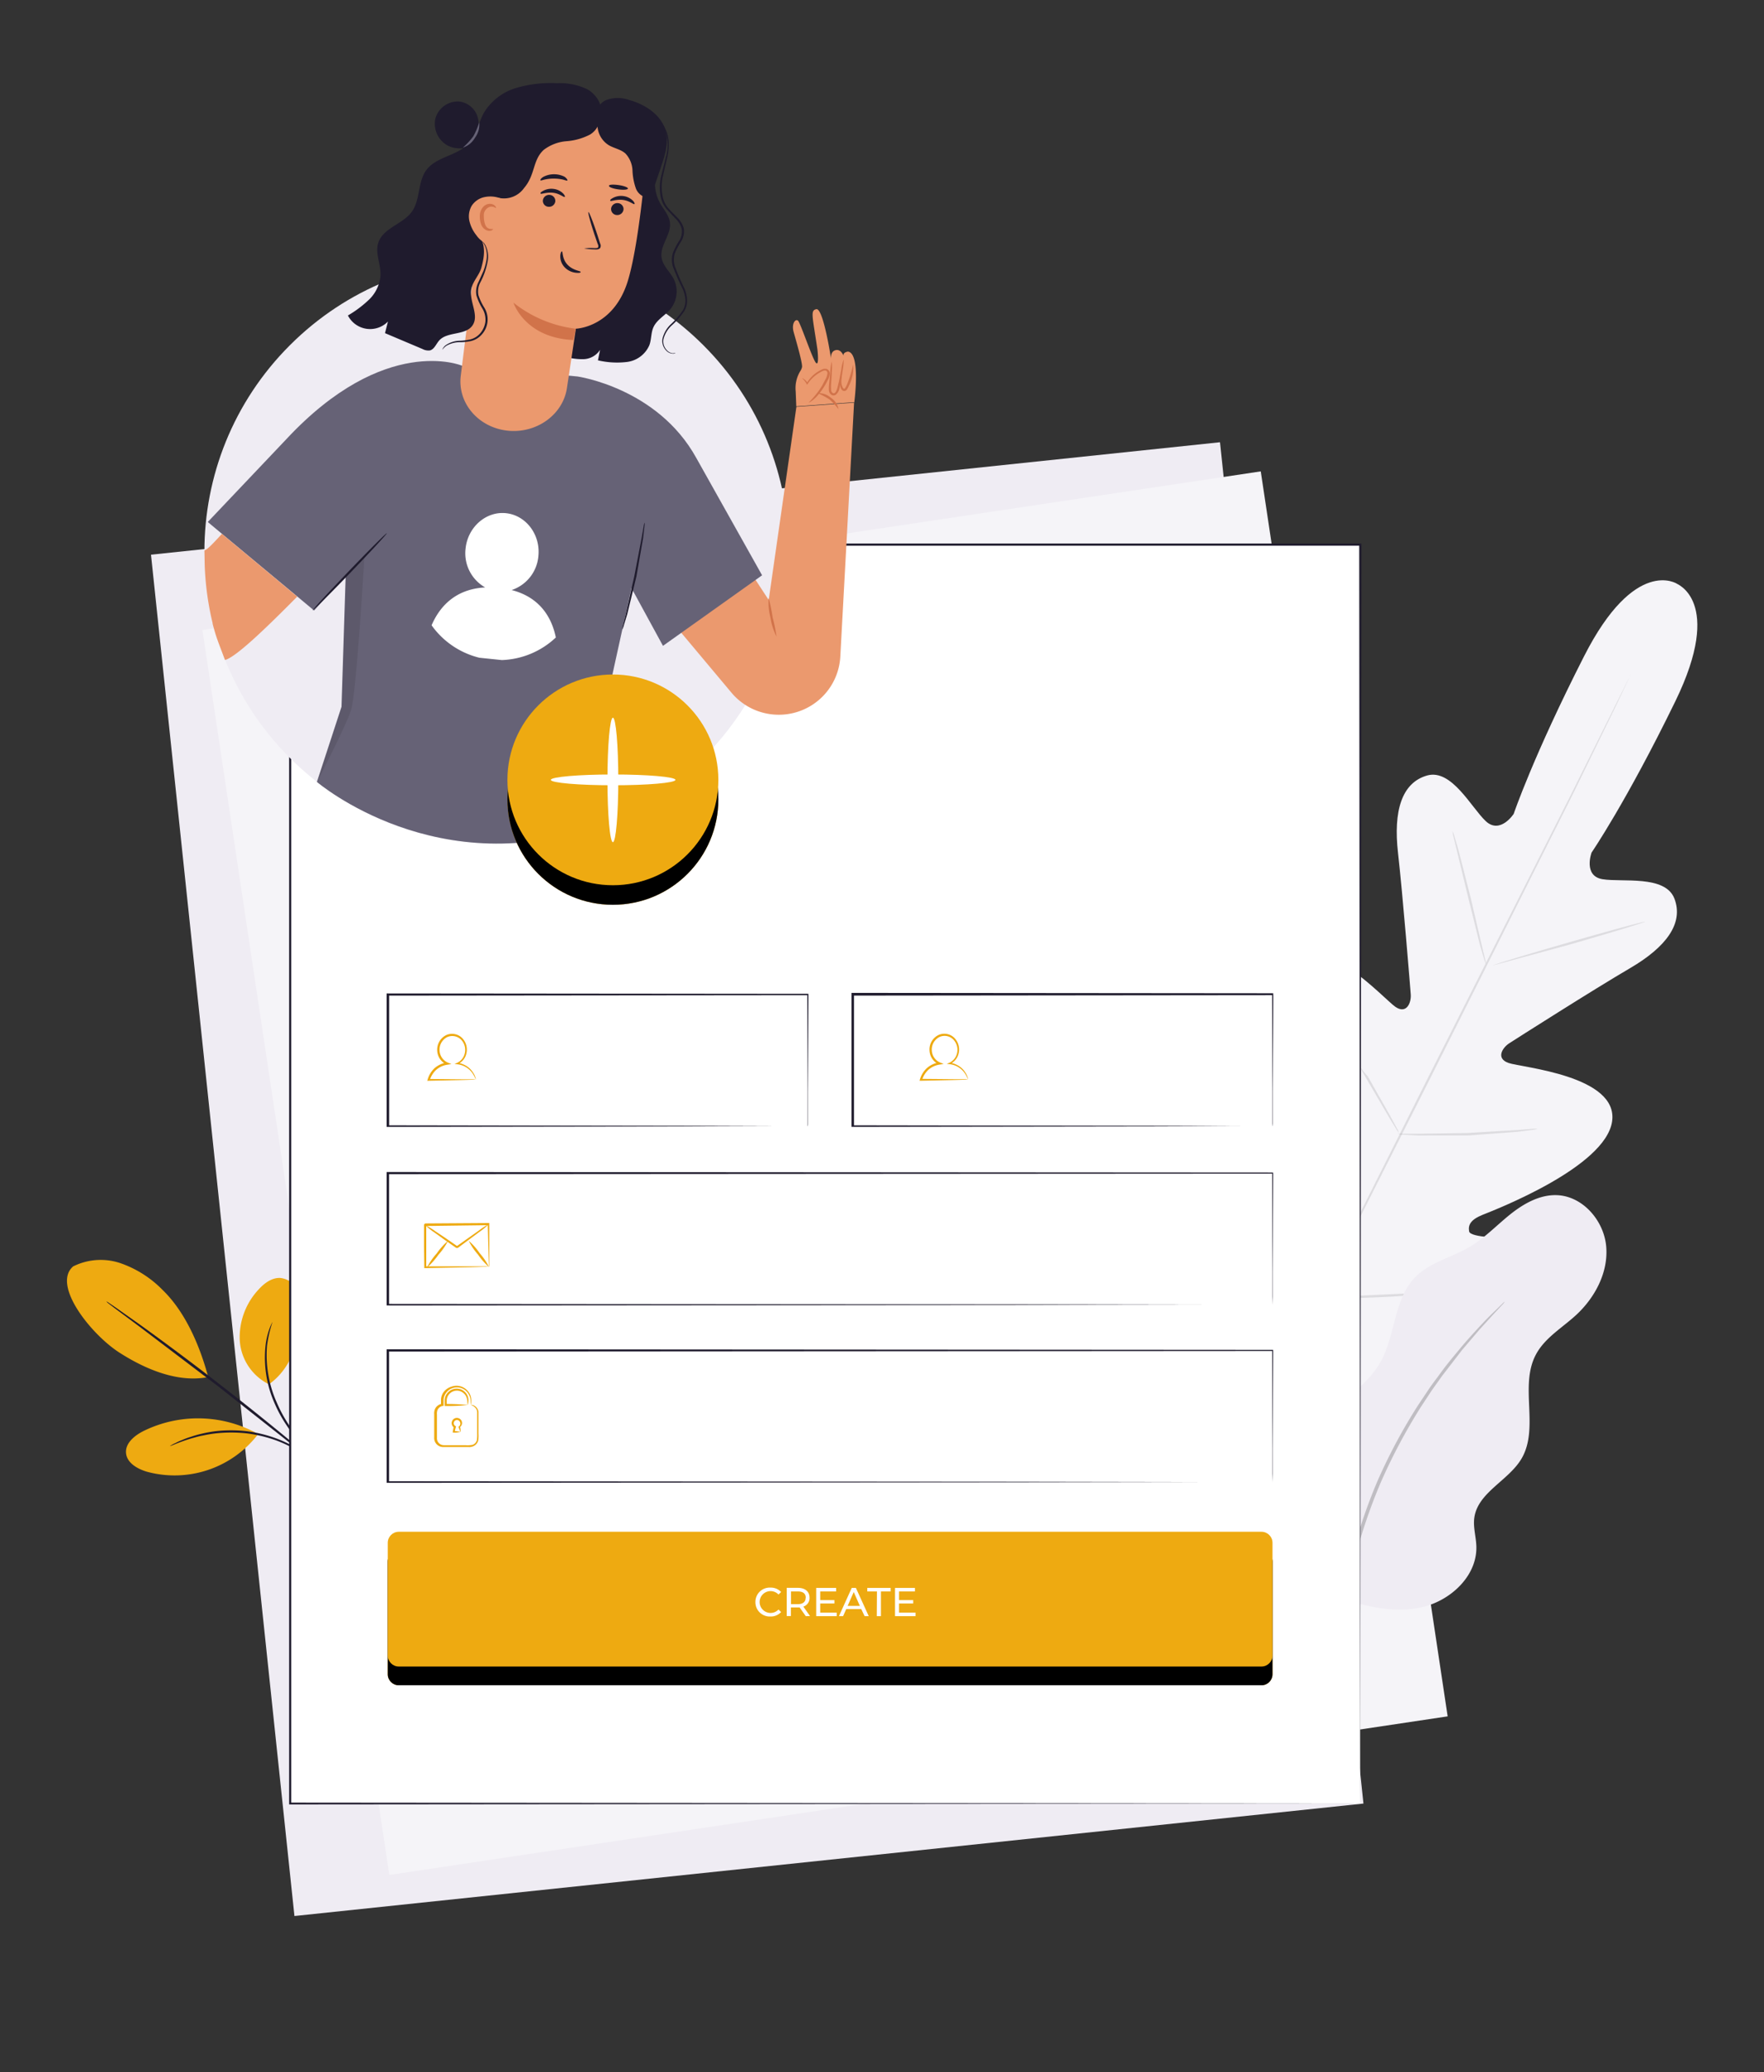 <svg xmlns="http://www.w3.org/2000/svg" xmlns:xlink="http://www.w3.org/1999/xlink" width="344" height="404" fill="none" xmlns:v="https://vecta.io/nano"><rect width="100%" height="100%" fill="#333333" stroke="none"/><style><![CDATA[.B{fill:#1f1b2d}.C{fill:#eeaa11}.D{fill:#d1734a}.E{fill:#efecf3}.F{fill:#eb996e}]]></style><path d="M237.914 86.228L29.445 108.152 57.419 373.58l208.469-21.925-27.974-265.427z" class="E"/><g fill="#f5f4f8"><path d="M245.861 91.909L39.473 122.832l36.447 242.743 206.389-30.923-36.447-242.743z"/><path d="M327.045 113.829s-8.198-5.397-18.129 14.113-13.731 30.75-13.731 30.75-2.632 4.046-5.443 1.416-6.667-10.261-11.447-8.901c-4.957 1.416-6.593 6.943-5.67 15.067s2.365 25.992 2.487 27.611-.81 3.924-2.997 2.427-14.914-15.642-21.265-9.217 0 28.614.657 31.058.17 3.48-.997 4.046-4.982-4.548-8.757-8.416-8.837-7.695-12.191-3.69-4.423 20.668 11.438 47.744l8.182 12.081 14.581-.809c31.171-3.633 43.841-14.517 45.023-19.615s-4.917-6.814-10.288-7.502-11.786-.623-12.005-1.909.332-2.299 2.674-3.237 23.905-9.25 25.209-18.183-17.635-10.52-20.179-11.402-1.215-2.978.122-3.844 16.501-10.52 23.564-14.646 10.491-8.764 8.644-13.571c-1.79-4.637-10.175-3.14-14.006-3.771s-2.147-5.195-2.147-5.195 6.732-9.792 16.331-29.488.121-23.006.121-23.006"/></g><g fill="#000"><path opacity=".1" d="M318.101 131.289l-.187.421-.567 1.222-2.235 4.717-8.36 17.131-28.199 56.16-28.352 56.151-8.49 17.066-2.252 4.637-.615 1.206-.219.396s.057-.145.178-.421l.575-1.221 2.236-4.67 8.352-17.131 28.206-56.216 28.353-56.143 8.481-17.066 2.317-4.637.608-1.197.17-.405z"/><path opacity=".1" d="M283.254 162.082c.163.313.288.645.373.987l.81 2.744 2.341 9.152 2.146 9.2.665 2.784c.103.335.174.679.21 1.028a4.62 4.62 0 0 1-.38-.987l-.811-2.744-2.276-9.176-2.211-9.177-.681-2.775c-.093-.339-.155-.686-.186-1.036zm7.891 26.154c0-.121 6.569-2.12 14.751-4.475s14.848-4.151 14.881-4.046-6.57 2.129-14.752 4.475l-14.88 4.046zm-18.579 32.867c.357-.057.718-.073 1.078-.049h2.924l9.64-.145 9.623-.575 2.917-.227a4.41 4.41 0 0 1 1.077 0c-.344.1-.696.168-1.053.203l-2.908.372-9.64.712h-9.664l-2.924-.154a5.14 5.14 0 0 1-1.07-.137zm-12.339-22.087a4.34 4.34 0 0 1 .567.809l1.409 2.306c1.175 1.958 2.131 5.317 4.504 7.688l4.391 7.76 1.288 2.371a3.88 3.88 0 0 1 .413.906 4.25 4.25 0 0 1-.567-.809l-1.41-2.306-4.504-7.688-4.39-7.752-1.288-2.339a3.81 3.81 0 0 1-.413-.946zm-20.086 26.937c.273.327.515.679.721 1.052l1.814 2.946 5.857 9.815 5.735 9.873 1.693 3.026c.222.36.412.739.567 1.133-.272-.325-.513-.674-.721-1.044l-1.814-2.953-5.849-9.808-5.743-9.881-1.693-3.018a7.26 7.26 0 0 1-.567-1.141zm16.183 27.067a8.74 8.74 0 0 1 1.361-.097l3.71-.114 12.216-.582c4.763-.308 9.081-.696 12.2-1.004l3.694-.356c.45-.067.905-.094 1.36-.081-.439.115-.885.199-1.336.251a99.92 99.92 0 0 1-3.686.502c-3.111.388-7.42.809-12.2 1.133s-9.105.429-12.248.453h-3.71c-.456.009-.912-.026-1.361-.105z"/></g><path d="M14.195 246.957c1.443-.732 3.019-1.165 4.634-1.274s3.235.11 4.763.643c3.061 1.082 5.832 2.851 8.101 5.171 4.488 4.337 7.291 10.948 8.911 16.993-6.804 1.36-13.844-2.541-17.287-4.742-5.452-3.479-13.188-13.069-9.113-16.775m38.222 22.923a10.25 10.25 0 0 1-3.986-3.52c-.995-1.503-1.577-3.242-1.684-5.041-.079-1.805.201-3.607.826-5.302a13.62 13.62 0 0 1 2.811-4.571c1.118-1.238 2.6-2.371 4.261-2.29.778.087 1.518.378 2.146.844a4.41 4.41 0 0 1 1.427 1.81 8.83 8.83 0 0 1 .559 4.588c-.51 5.317-1.977 10.367-6.318 13.482" class="C"/><g class="B"><path d="M63.413 286.804a6.53 6.53 0 0 1-.891-.923l-2.349-2.597c-1.928-2.218-4.747-5.317-6.562-9.525a22.07 22.07 0 0 1-1.831-11.377 14.54 14.54 0 0 1 .81-3.415 9.2 9.2 0 0 1 .381-.882c.089-.195.146-.3.162-.292-.509 1.504-.864 3.054-1.061 4.629-.304 3.831.371 7.676 1.96 11.175 1.766 4.127 4.512 7.235 6.383 9.5l2.236 2.695c.285.312.54.651.761 1.012z"/><path d="M20.742 253.738c.171.082.333.18.486.292l1.32.898 4.812 3.399a530.8 530.8 0 0 1 15.561 11.644 557.5 557.5 0 0 1 15.156 12.179l4.488 3.811 1.199 1.06.397.397a3 3 0 0 1-.454-.324l-1.256-.995-4.577-3.698-15.262-12.042-15.472-11.741-4.723-3.512-1.28-.971c-.147-.117-.28-.25-.397-.397z"/></g><path d="M49.906 279.364a24.05 24.05 0 0 0-10.927-2.816c-3.815-.059-7.588.79-11.009 2.476-1.725.874-3.548 2.347-3.394 4.273s2.203 3.099 4.05 3.649c3.907 1.069 8.043.957 11.887-.32a20.51 20.51 0 0 0 9.71-6.857" class="C"/><path d="M33.156 281.945a5.71 5.71 0 0 1 1.061-.582 11.4 11.4 0 0 1 1.296-.591c.576-.249 1.166-.465 1.766-.647a20.37 20.37 0 0 1 2.195-.615c.853-.199 1.715-.353 2.584-.461 1.997-.224 4.013-.224 6.011 0a25.98 25.98 0 0 1 5.84 1.424c.83.308 1.642.665 2.43 1.068.684.343 1.349.721 1.993 1.133.608.348 1.085.76 1.539 1.076a11.38 11.38 0 0 1 1.102.898 6.4 6.4 0 0 1 .875.809c-.073.081-1.328-1.108-3.686-2.54a21.31 21.31 0 0 0-1.985-1.069c-.774-.383-1.569-.724-2.382-1.019a26.73 26.73 0 0 0-5.743-1.36 27.83 27.83 0 0 0-5.914 0 25.29 25.29 0 0 0-2.552.421c-.81.138-1.523.364-2.187.542-2.673.793-4.204 1.603-4.245 1.513z" class="B"/><path d="M260.194 311.102c-5.671-3.641-7.712-8.31-8.603-14.986a23.59 23.59 0 0 1 .885-9.973c1.005-3.223 2.689-6.194 4.939-8.712 3.775-4.16 9.073-7 11.819-11.904 2.917-5.227 2.544-12.138 6.708-16.467 2.867-2.954 7.185-3.876 10.717-5.98 2.892-1.716 5.225-4.2 7.841-6.296s5.76-3.876 9.113-3.755c5.063.186 9.187 4.985 9.616 10.026s-2.195 9.978-5.93 13.401c-2.705 2.476-6.083 4.426-7.793 7.679-3.24 6.094.705 14.251-2.77 20.231-2.536 4.345-8.579 6.611-9.235 11.604-.243 1.837.349 3.674.405 5.527.178 5.786-5.055 10.649-10.717 11.895s-11.543-.315-17.011-2.266" class="E"/><path opacity=".2" d="M293.466 253.775c-.163.245-.351.473-.559.68l-1.709 1.837-2.673 2.937-3.411 3.998-3.888 5.041-2.058 2.889-2.065 3.14a111.44 111.44 0 0 0-7.842 14.752c-2.18 5.132-3.954 10.427-5.306 15.836-.575 2.509-1.134 4.855-1.458 7.154l-.867 6.295c-.218 1.934-.291 3.69-.421 5.236s-.138 2.873-.154 3.965l-.056 2.509c.007.293-.018.586-.073.874a3.83 3.83 0 0 1-.065-.874c0-.648-.041-1.481-.073-2.517a58.59 58.59 0 0 1 0-3.973c.057-1.546.081-3.326.316-5.268s.381-4.046.81-6.344.81-4.678 1.401-7.202c1.335-5.457 3.11-10.796 5.306-15.966a107.61 107.61 0 0 1 7.947-14.825l2.098-3.14c.681-1.019 1.426-1.95 2.098-2.881 1.345-1.869 2.73-3.503 3.978-5.009s2.43-2.791 3.491-3.948 1.985-2.104 2.77-2.865l1.807-1.748a4.33 4.33 0 0 1 .656-.583z" fill="#000"/><path d="M265.252 106.213H56.555v245.458h208.697V106.213z" fill="#fff"/><path d="M265.258 351.671l-.194-245.458.194.186H56.577l.211-.21v245.458l-.178-.178 208.705.178-208.705.178h-.227v-.178-245.458-.21h.235 208.681.186v.194l-.227 245.498zM157.506 219.618v-.453-1.311-5.065l-.081-18.879.138.129-81.889.081.211-.21v25.708l-.203-.202 58.527.089 17.141.057h4.609 1.199.413-.389-1.239-4.561l-17.092.064-58.673.089h-.211v-26.016h.211l81.889.073h.138v.138l-.073 18.959v5.034 1.286c0 .3-.065.429-.065.429zm90.647 34.819v-1.692-4.944l-.057-19.073.106.105-172.545.105.211-.21v25.709l-.211-.203 122.758.089 36.453.057h9.858 2.56.883-.85-2.536-9.81l-36.453.065-122.903.089h-.211v-26.016h.219l172.544.105h.105v.105l-.064 19.138v4.92l-.057 1.651zm0 34.586v-1.691-4.944l-.057-19.073.106.097-172.545.113.211-.21v25.708l-.211-.21 122.758.089 36.453.065h9.858 2.56.883-.85-2.536-9.81l-36.453.056-122.903.097h-.211v-26.04h.219l172.544.113h.105v.106l-.064 19.129v4.92l-.057 1.675zm-.002-69.407v-.453-1.311-5.066l-.073-18.879.138.13-81.89.081.211-.211v25.709l-.211-.202 58.536.089 17.141.056h4.609 1.199.413-.389-1.247-4.561l-17.093.065-58.681.089h-.202v-.202-25.709-.21h.218l81.89.073h.138v.137l-.081 18.96v5.033 1.287c0 .299-.065.534-.065.534z" class="B"/><g class="C"><path d="M92.766 210.484a4.82 4.82 0 0 1-.624.04l-1.847.057-6.723.145h-.259l.081-.242a4.91 4.91 0 0 1 1.296-2.169c.692-.623 1.556-1.023 2.479-1.149l-.049.396a3.11 3.11 0 0 1-1.293-1.053c-.327-.462-.521-1.004-.562-1.569a3.17 3.17 0 0 1 .391-1.825c.311-.556.781-1.005 1.351-1.29.544-.249 1.153-.315 1.738-.188a2.76 2.76 0 0 1 1.503.892 3.24 3.24 0 0 1 .689 2.954c-.111.444-.323.857-.619 1.206a2.99 2.99 0 0 1-1.09.809v-.284a4.58 4.58 0 0 1 2.001.81 4.25 4.25 0 0 1 1.085 1.197 3.23 3.23 0 0 1 .494 1.279l-.154-.316a6.42 6.42 0 0 0-.478-.874 4.12 4.12 0 0 0-1.299-1.231c-.518-.31-1.098-.503-1.699-.565l-.543-.065.51-.218c.37-.173.695-.427.952-.744a2.69 2.69 0 0 0 .53-1.085 2.87 2.87 0 0 0-.632-2.606 2.43 2.43 0 0 0-1.294-.743c-.499-.106-1.018-.053-1.485.152-.49.25-.895.642-1.16 1.123a2.75 2.75 0 0 0-.33 1.58 2.7 2.7 0 0 0 1.62 2.282l.689.275-.737.122c-.844.11-1.635.474-2.268 1.043a4.58 4.58 0 0 0-1.223 1.983l-.178-.235 6.594.057h1.896a4.85 4.85 0 0 1 .648.049zm96-.004c-.204.028-.41.042-.616.041l-1.855.056-6.724.146h-.251l.073-.243a4.91 4.91 0 0 1 1.296-2.168 4.65 4.65 0 0 1 2.479-1.166l-.048.397c-.518-.227-.964-.592-1.29-1.054s-.518-1.004-.557-1.568a3.14 3.14 0 0 1 .382-1.826 3.15 3.15 0 0 1 1.351-1.289 2.77 2.77 0 0 1 1.737-.186c.584.127 1.112.439 1.503.89.347.399.589.877.708 1.392s.109 1.051-.027 1.561a2.98 2.98 0 0 1-.62 1.207c-.296.349-.669.626-1.089.808v-.283c.722.106 1.408.384 2.001.809.437.324.806.731 1.085 1.198a3.23 3.23 0 0 1 .494 1.278l-.154-.315c-.129-.307-.29-.6-.478-.874a4.09 4.09 0 0 0-1.294-1.231 4.1 4.1 0 0 0-1.695-.566l-.543-.064.503-.219a2.72 2.72 0 0 0 .954-.744c.258-.317.441-.688.536-1.085a2.87 2.87 0 0 0 .002-1.381 2.88 2.88 0 0 0-.642-1.224c-.337-.383-.788-.647-1.287-.754a2.38 2.38 0 0 0-1.483.163c-.493.248-.899.638-1.167 1.121a2.74 2.74 0 0 0-.332 1.582c.035.492.205.965.491 1.367a2.69 2.69 0 0 0 1.129.915l.689.275-.737.121c-.845.111-1.636.475-2.269 1.044-.569.545-.988 1.228-1.215 1.983l-.178-.235 6.586.057h1.904a4.71 4.71 0 0 1 .648.064zm-97.547 63.459a3.24 3.24 0 0 1-.073-.526 2.61 2.61 0 0 0-.292-1.23 2.06 2.06 0 0 0-1.49-1.02 1.99 1.99 0 0 0-1.097.165c-.343.158-.634.409-.839.725-.179.271-.285.583-.308.907v.987l-.194-.202a42.79 42.79 0 0 1 4.326.194 34.53 34.53 0 0 1-4.326.202h-.203v-.202-1.012a2.23 2.23 0 0 1 .364-1.1 2.34 2.34 0 0 1 2.349-1.044 2.28 2.28 0 0 1 1.001.424c.294.22.532.507.692.838.208.441.274.936.186 1.416-.032.348-.097.502-.097.478zm-1.404 5.261a7.12 7.12 0 0 1-.389-.947v-.089l.089-.065a.67.67 0 0 0 .162-.873.62.62 0 0 0-.182-.224c-.077-.06-.168-.1-.264-.118a.63.63 0 0 0-.541.154.63.63 0 0 0-.161.24c-.034.092-.046.19-.035.287a.62.62 0 0 0 .098.271c.053.082.125.15.21.199l.13.073-.04.137-.243.963-.154-.194a9.96 9.96 0 0 1 1.345.154 4.33 4.33 0 0 1-1.345.161H88.3v-.21l.178-.979.089.21c-.129-.078-.239-.184-.322-.31a1.02 1.02 0 0 1-.158-.419c-.021-.15-.008-.301.037-.445s.122-.277.224-.387a1 1 0 0 1 .907-.316 1.02 1.02 0 0 1 .423.171c.126.089.231.204.306.339a.97.97 0 0 1 .089.721c-.065.243-.222.452-.437.582l.065-.154a2.88 2.88 0 0 1 .113 1.068z"/><path d="M91.82 273.949a.93.93 0 0 1 .356 0 1.62 1.62 0 0 1 .757.491 1.63 1.63 0 0 1 .377.82v.874 2.12 1.23a6.82 6.82 0 0 1-.049 1.384 1.71 1.71 0 0 1-.38.692 1.73 1.73 0 0 1-.649.449c-.257.103-.534.147-.81.129h-.81-3.24-.859a1.76 1.76 0 0 1-1.345-.528 1.76 1.76 0 0 1-.393-.626 1.75 1.75 0 0 1-.101-.731v-3.642-.866a2.27 2.27 0 0 1 .113-.914 1.74 1.74 0 0 1 1.377-1.109l-.162.186v-1.132a2.86 2.86 0 0 1 .332-1.085 2.94 2.94 0 0 1 1.717-1.327c.543-.196 1.133-.224 1.693-.08s1.062.455 1.442.889a2.74 2.74 0 0 1 .705 2.015 5.8 5.8 0 0 1-.073.761 4.04 4.04 0 0 1-.049-.753c-.004-.696-.273-1.364-.753-1.869a2.63 2.63 0 0 0-1.033-.668c-.392-.138-.812-.18-1.224-.124a2.62 2.62 0 0 0-1.147.447c-.341.237-.621.553-.816.92a2.56 2.56 0 0 0-.284.954v1.109.162h-.162a1.37 1.37 0 0 0-.648.29 1.36 1.36 0 0 0-.414.576 2.13 2.13 0 0 0-.081.809v.866 3.641a1.36 1.36 0 0 0 .689 1.303 1.49 1.49 0 0 0 .729.17h4.115c.482.046.968.018 1.442-.081.196-.076.371-.198.511-.353s.243-.343.299-.545c.059-.426.081-.857.065-1.287v-1.23-2.12-.858c-.021-.227-.096-.446-.219-.639a1.83 1.83 0 0 0-1.021-.72zm3.549-26.918c-.024-.207-.037-.415-.04-.624l-.057-1.691-.154-6.004.17.17-12.345.162.178-.243v1.084 1.093 2.128 3.989l-.194-.186h8.838 2.56c.316-.008.633.006.948.041a5.48 5.48 0 0 1-.859.048l-2.519.081-8.968.178h-.186v-.194l-.049-3.998v-2.128-1.084-1.093l.211-.218 12.345-.081h.17v.17 6.109 1.619a2.5 2.5 0 0 1-.049.672z"/><path d="M95.27 238.715c-.518.533-1.091 1.011-1.709 1.424l-4.293 3.188h-.284l-.081-.056-.162-.114-.316-.218-.616-.429-1.158-.809-1.952-1.408a11.73 11.73 0 0 1-1.734-1.392c.67.321 1.308.706 1.904 1.149l2.001 1.335 1.175.809.624.429.316.219.154.105.081.057h.041-.227l4.374-3.092c.584-.454 1.207-.855 1.863-1.197z"/><path d="M83.262 247.145a12.95 12.95 0 0 1 1.887-2.735c.636-.918 1.384-1.752 2.228-2.484a12.78 12.78 0 0 1-1.896 2.743c-.633.915-1.379 1.747-2.22 2.476zm8.14-5.219a12.57 12.57 0 0 1 2.147 2.427 12.46 12.46 0 0 1 1.814 2.687 12.5 12.5 0 0 1-2.147-2.428c-.721-.811-1.331-1.715-1.815-2.686z"/><use xlink:href="#B"/></g><use xlink:href="#B" opacity=".09" fill="#000"/><use xlink:href="#B" y="-3.658" class="C"/><path d="M147.313 312.364a2.78 2.78 0 0 1 .214-1.106 2.79 2.79 0 0 1 .635-.931c.273-.264.598-.469.953-.603s.735-.194 1.114-.176a2.72 2.72 0 0 1 1.142.201 2.73 2.73 0 0 1 .956.657l-.51.493a2.13 2.13 0 0 0-1.089-.617c-.416-.092-.851-.057-1.247.1a2.13 2.13 0 0 0-.977 3.173c.24.353.58.625.977.783a2.13 2.13 0 0 0 2.336-.517l.51.493c-.268.287-.595.513-.959.662a2.73 2.73 0 0 1-1.147.204c-.379.017-.757-.044-1.112-.179a2.79 2.79 0 0 1-.949-.603 2.78 2.78 0 0 1-.634-.93c-.145-.35-.218-.725-.213-1.104zm9.819 2.749l-1.191-1.692h-.34-1.369v1.675h-.81v-5.502h2.155c1.425 0 2.292.72 2.292 1.918.019.382-.09.759-.308 1.074a1.74 1.74 0 0 1-.899.665l1.304 1.845-.834.017zm0-3.585c0-.809-.527-1.23-1.531-1.23h-1.345v2.476h1.345c.98 0 1.507-.461 1.507-1.246h.024zm6.038 2.902v.68h-4.002v-5.503h3.888v.688h-3.102v1.691h2.77v.664h-2.77v1.78h3.216zm4.786-.696h-2.933l-.607 1.376h-.811l2.495-5.503h.811l2.503 5.503h-.81l-.648-1.376zm-.276-.623l-1.191-2.702-1.19 2.702h2.381zm3.336-2.816h-1.887v-.688h4.561v.688h-1.896v4.815h-.81l.032-4.815zm7.525 4.135v.68h-4.002v-5.503h3.888v.688h-3.102v1.691h2.762v.664h-2.762v1.78h3.216z" fill="#fff"/><path d="M137.144 147.799c22.255-22.232 22.255-58.277 0-80.508s-58.338-22.232-80.593 0-22.255 58.276 0 80.508 58.338 22.232 80.593 0z" class="E"/><path d="M129.495 30.599c-.996 1.249-1.604 2.763-1.748 4.354a8.16 8.16 0 0 0 .938 4.596c.713 1.279 1.798 2.428 1.961 3.876.267 2.355-2.018 4.475-1.621 6.822.251 1.618 1.621 2.727 2.366 4.159a5.48 5.48 0 0 1-.624 5.834c-1.037 1.262-2.665 2.064-3.337 3.561-.503 1.101-.381 2.428-.811 3.536a5.49 5.49 0 0 1-1.744 2.189c-.761.567-1.656.928-2.597 1.047-1.895.227-3.814.121-5.671-.316l.413-2.047c-.351.544-.83.994-1.394 1.311s-1.199.492-1.846.51a11.63 11.63 0 0 1-3.824-.566c-.769-3.472-1.523-7.137-.437-10.52.988-3.043 3.321-5.422 5.265-7.963 2.159-2.821 3.887-5.946 5.128-9.274.891-2.387 1.531-4.855 2.779-7.121s3.24-4.224 5.735-4.701" class="B"/><path d="M166.56 78.418l-11.277.809-.113-2.897c-.15-1.435.192-2.879.972-4.095.125-.214.215-.446.267-.688.081-.858-1.182-5.163-1.62-6.741-.551-1.894.527-2.897.948-2.12.762 1.416 2.779 7.493 3.41 8.092s.268-2.581.268-2.581c-.988-6.692-1.418-7.663-.227-7.914 1.369-.291 2.876 9.67 2.876 9.67s-.203-1.392.867-1.675 1.563 1.084 1.563 1.084c-.138-.704.875-.809.875-.809 2.527.348 1.215 9.953 1.215 9.953l-11.276.809-5.403 37.669-5.768-8.828-15.051 10.73 13.569 16.184a12.03 12.03 0 0 0 4.336 3.257 12.05 12.05 0 0 0 5.328 1.024 12.01 12.01 0 0 0 7.974-3.427c2.138-2.096 3.413-4.915 3.577-7.902l2.69-49.605z" class="F"/><g class="D"><path d="M157.739 78.521c-.048-.057.551-.583 1.353-1.57.466-.578.888-1.189 1.264-1.829l.615-1.165a2.67 2.67 0 0 0 .389-1.23.52.52 0 0 0-.324-.469c-.221-.037-.449 0-.648.105a7.27 7.27 0 0 0-1.255.753 7.02 7.02 0 0 0-1.621 1.724l-.129.186-.097-.194a4.23 4.23 0 0 0-.891-1.109s.615.146 1.142 1.02h-.227a6.53 6.53 0 0 1 1.62-1.877 7.06 7.06 0 0 1 1.32-.809 1.39 1.39 0 0 1 .94-.129.94.94 0 0 1 .624.81c-.015.521-.166 1.028-.437 1.473a12.51 12.51 0 0 1-.657 1.173 12.58 12.58 0 0 1-1.369 1.829 6.39 6.39 0 0 1-1.612 1.311zm4.465-8.037a10.55 10.55 0 0 1 0 2.072c0 .68-.073 1.432-.122 2.233a8.53 8.53 0 0 0 0 1.279c0 .397.381.736.664.575s.446-.647.567-1.076l.308-1.27.43-2.193a8.83 8.83 0 0 1 .477-2.015 11.7 11.7 0 0 1-.186 2.063l-.34 2.225-.292 1.303a2.01 2.01 0 0 1-.269.753 2.02 2.02 0 0 1-.541.59.81.81 0 0 1-.899-.154 1.15 1.15 0 0 1-.356-.745c-.026-.454-.01-.909.048-1.359l.219-2.233c.026-.691.124-1.377.292-2.047z"/><path d="M164.13 73.359c.065 0-.097.469-.048 1.198a2.29 2.29 0 0 0 .348 1.133c.138.138.235.146.365 0 .145-.22.27-.453.372-.696a24.11 24.11 0 0 0 1.207-3.941 7.51 7.51 0 0 1-.81 4.119c-.116.283-.26.554-.429.809-.06.077-.136.139-.223.183a.64.64 0 0 1-.279.068.64.64 0 0 1-.478-.243c-.162-.216-.265-.469-.3-.736-.042-.213-.061-.43-.057-.647-.024-.842.26-1.27.332-1.246z"/></g><path d="M116.641 144.172l1.053 16.378c-32.07 12.276-55.894-8.092-55.894-8.092l4.796-14.655.81-25.587-6.157 6.822-2.908-2.428-14.67-12.203-3.151-2.63 15.254-16.079c19.288-20.74 34.298-14.404 34.298-14.404l22.552 2.112s15.602 2.209 23.152 15.869l12.84 22.893-19.328 13.756-6.149-11.28-6.497 29.528z" fill="#666276"/><path d="M39.863 107.329l.057 2.889c.133 3.799.649 7.576 1.539 11.272v.105c.113.461.243.914.373 1.368.502 1.78 1.166 3.35 1.798 5.073a21.58 21.58 0 0 0 .251.648c2.041-.534 7.461-5.665 14.079-12.357l-14.686-12.235c-1.887 2.055-2.779 2.994-3.41 3.237zm70.714-31.795l1.725-11.442s7.364-.202 10.15-9.379c2.657-8.756 4.051-29.625 4.051-29.625a27.28 27.28 0 0 0-15.918-3.48 27.26 27.26 0 0 0-15.059 6.215L89.855 73.26c-.656 5.268 3.362 10.034 9.024 10.698 5.711.663 10.977-3.107 11.698-8.424z" class="F"/><g class="B"><path d="M121.594 40.863a1.22 1.22 0 0 1-.449.798c-.248.198-.563.292-.879.262a1.16 1.16 0 0 1-.447-.118 1.17 1.17 0 0 1-.367-.283 1.16 1.16 0 0 1-.227-.403 1.17 1.17 0 0 1-.053-.459c.043-.313.205-.597.452-.793s.562-.289.877-.259a1.17 1.17 0 0 1 1.038.798 1.16 1.16 0 0 1 .055.457zm2.136-1.077c-.17.138-.988-.663-2.284-.809s-2.341.348-2.43.17.129-.348.583-.591a3.37 3.37 0 0 1 1.993-.324 3.24 3.24 0 0 1 1.798.866c.332.324.421.639.34.688zm-15.44-.522a1.22 1.22 0 0 1-.451.796c-.248.197-.563.288-.878.256a1.16 1.16 0 0 1-.447-.115c-.139-.068-.264-.163-.366-.28a1.17 1.17 0 0 1-.228-.401c-.048-.148-.066-.303-.052-.458a1.22 1.22 0 0 1 .449-.798c.248-.198.563-.292.879-.262a1.18 1.18 0 0 1 .811.403 1.16 1.16 0 0 1 .227.401c.049.148.068.303.056.458z"/><path d="M110.136 38.393c-.17.137-.988-.664-2.284-.809s-2.341.34-2.43.162.13-.34.583-.583c.616-.309 1.311-.422 1.993-.324a3.15 3.15 0 0 1 1.798.866c.324.324.421.631.34.688zm3.77 10.042c.672-.078 1.356-.098 2.035-.058.312 0 .617 0 .701-.148a.83.83 0 0 0-.084-.659l-.595-1.728c-.815-2.455-1.356-4.463-1.211-4.489s.922 1.955 1.73 4.41l.556 1.733a.9.9 0 0 1 0 .859c-.06.072-.143.133-.242.179a1.03 1.03 0 0 1-.33.09c-.179.016-.361.016-.541 0-.681-.006-1.36-.069-2.019-.19z"/></g><path d="M112.28 64.094a24.13 24.13 0 0 1-12.151-5.082s2.163 6.862 11.681 7.283l.47-2.201z" class="D"/><path d="M116.759 22.191c.608 1.481-.348 3.237-1.701 4.046a11.84 11.84 0 0 1-4.593 1.295 8.41 8.41 0 0 0-4.423 1.683c-2.203 1.999-1.62 4.855-3.848 7.453a4.79 4.79 0 0 1-2.056 1.646 4.8 4.8 0 0 1-2.618.312c-1.782-.251-4.091.162-4.99 2.217s.186 3.569 1.183 5.454.729 3.819.162 5.883c-.405 1.489-1.685 2.654-1.969 4.176-.454 2.428 1.62 5.13.219 7.121s-4.958 1.109-6.521 2.962c-.567.656-.891 1.618-1.725 1.877-.519.073-1.047-.024-1.507-.275l-7.291-3.083.575-2.266a4.86 4.86 0 0 1-1.933 1.214c-.732.245-1.511.313-2.275.198s-1.488-.411-2.114-.862-1.136-1.044-1.487-1.731a21.87 21.87 0 0 0 4.212-3.18c1.254-1.248 2.016-2.906 2.147-4.669.073-2.136-1.085-4.297-.437-6.328.932-2.905 4.86-3.633 6.594-6.126 1.62-2.331 1.077-5.713 2.754-8.019 1.952-2.67 6.075-2.792 8.311-5.236 1.515-1.618 1.863-4.046 2.965-6.012 1.427-2.311 3.656-4.017 6.261-4.791a24.09 24.09 0 0 1 7.979-.931c2.022-.095 4.036.308 5.865 1.173 1.758.979 3.087 2.986 2.674 4.96" class="B"/><path d="M97.524 38.648c-.975-.354-2.03-.43-3.046-.219-.508.105-.99.308-1.418.6a3.92 3.92 0 0 0-1.077 1.099 4.14 4.14 0 0 0-.437 2.994c.243 1.009.708 1.952 1.361 2.759.418.606.973 1.105 1.62 1.457.329.177.696.27 1.069.27s.741-.093 1.069-.27" class="F"/><path d="M96.131 44.654c.113.057-.413.607-1.296.227-.461-.226-.817-.62-.996-1.1-.204-.556-.295-1.148-.267-1.74.011-.63.246-1.236.664-1.707a1.75 1.75 0 0 1 1.426-.591c.948.105 1.15.809 1.045.809s-.405-.316-1.045-.259c-.397.095-.747.328-.987.657s-.356.733-.325 1.139c0 1.052.235 2.047.753 2.363s.98.138 1.029.202z" class="D"/><g class="B"><path d="M116.796 22.74c-.369 1.012-.377 2.12-.023 3.137a4.68 4.68 0 0 0 1.967 2.446c1.054.607 2.35.809 3.241 1.619a5.16 5.16 0 0 1 1.361 3.285 11.84 11.84 0 0 0 .672 3.544 2.83 2.83 0 0 0 2.851 1.781l2.034-5.996c.745-2.201 1.498-4.556.964-6.83-.762-3.237-3.97-5.357-7.178-6.239-1.469-.521-3.076-.507-4.536.041-1.393.656-2.341 2.428-1.62 3.803m-5.867 11.84c-.081.097-.365 0-.81-.138a8.23 8.23 0 0 0-1.823-.21 7.91 7.91 0 0 0-1.831.194c-.461.105-.745.227-.81.138s.105-.405.6-.688a4.53 4.53 0 0 1 4.115 0c.421.307.599.631.559.704zm11.79 1.597c-.041.227-.883.299-1.896.154s-1.798-.421-1.798-.688.883-.291 1.895-.146 1.831.453 1.799.68zM94.103 47.08a1.24 1.24 0 0 0 .203.202 3.31 3.31 0 0 1 .437.696 4.97 4.97 0 0 1 .356 2.962c-.263 1.456-.752 2.862-1.45 4.168a3.76 3.76 0 0 0-.356 2.428 11.1 11.1 0 0 0 1.166 2.468c.49.81.704 1.758.611 2.7s-.49 1.829-1.129 2.528a4.05 4.05 0 0 1-2.074 1.262 10.94 10.94 0 0 1-2.066.227 5.22 5.22 0 0 0-2.778.712 3.45 3.45 0 0 0-.753.752s0-.105.105-.267a2.09 2.09 0 0 1 .551-.615 5.01 5.01 0 0 1 2.827-.866c.674-.029 1.343-.119 2.001-.267a3.75 3.75 0 0 0 1.895-1.19 4.32 4.32 0 0 0 1.005-2.233c.089-.891-.11-1.787-.567-2.557a11.14 11.14 0 0 1-1.175-2.581 4.13 4.13 0 0 1 .405-2.638l.964-2.136a11.32 11.32 0 0 0 .551-1.942 5.08 5.08 0 0 0-.219-2.849c-.284-.639-.543-.939-.51-.963z"/><path d="M131.725 68.865a1.09 1.09 0 0 1-.519.097 1.92 1.92 0 0 1-.741-.199 1.93 1.93 0 0 1-.604-.473 2.67 2.67 0 0 1-.664-2.274c.253-1.045.798-1.996 1.572-2.743.925-.842 1.741-1.796 2.43-2.84a3.69 3.69 0 0 0 .462-1.942 6.4 6.4 0 0 0-.503-2.096c-.727-1.439-1.376-2.917-1.944-4.426a4.66 4.66 0 0 1 0-2.622c.321-.827.725-1.619 1.207-2.363.462-.696.647-1.538.519-2.363-.219-.784-.651-1.493-1.248-2.047l-1.693-1.796c-.522-.627-.898-1.362-1.101-2.153-.317-1.453-.294-2.959.064-4.402l.916-3.682c.51-1.77.419-3.66-.26-5.373-.282-.6-.666-1.148-1.134-1.619l.114.073a2.03 2.03 0 0 1 .291.251 4.23 4.23 0 0 1 .875 1.295c.348.724.56 1.506.624 2.306a10.85 10.85 0 0 1-.243 3.148l-.867 3.69a9.45 9.45 0 0 0 0 4.232 4.99 4.99 0 0 0 1.013 1.999c.494.607 1.102 1.149 1.685 1.764a4.85 4.85 0 0 1 1.369 2.209c.141.921-.057 1.861-.559 2.646-.476.718-.877 1.483-1.199 2.282-.233.792-.233 1.635 0 2.428.555 1.494 1.187 2.958 1.896 4.386.299.709.472 1.465.51 2.233a4.04 4.04 0 0 1-.519 2.12c-.715 1.06-1.561 2.025-2.519 2.873-.751.698-1.29 1.592-1.555 2.581-.08.372-.071.758.026 1.127a2.43 2.43 0 0 0 .533.993c.301.384.739.636 1.223.704.364-.024.543-.073.543-.024z"/></g><path d="M163.515 79.774a14.3 14.3 0 0 0-1.758-1.894c-.724-.466-1.486-.872-2.277-1.214.46-.028.921.036 1.357.187a3.47 3.47 0 0 1 1.179.695 3.39 3.39 0 0 1 .978.959 3.4 3.4 0 0 1 .521 1.267zm-12.085 44.347a12.27 12.27 0 0 1-1.174-3.666 11.77 11.77 0 0 1-.349-3.844 34.54 34.54 0 0 1 .762 3.755 32.18 32.18 0 0 1 .761 3.755z" class="D"/><path d="M99.774 115.047a7.67 7.67 0 0 0 3.599-2.526 7.66 7.66 0 0 0 1.618-4.085c.437-4.216-2.43-7.963-6.311-8.376s-7.453 2.687-7.89 6.903a7.66 7.66 0 0 0 .767 4.364 7.67 7.67 0 0 0 3.057 3.21c-6.076.316-9.016 4.046-10.45 7.38 2.246 3.159 5.556 5.406 9.324 6.328l4.374.453c3.931-.135 7.676-1.7 10.531-4.402-.721-3.552-2.835-7.768-8.619-9.249z" fill="#fff"/><path opacity=".09" d="M67.47 112.214l3.597-3.706s-1.555 26.785-2.617 30.005-6.618 13.943-6.618 13.943l4.796-14.655.843-25.587z" fill="#000"/><path d="M75.434 103.97c.081.081-3.078 3.504-7.064 7.647s-7.291 7.445-7.38 7.364 3.086-3.504 7.072-7.655 7.291-7.437 7.372-7.356zm50.28-2.095a3.91 3.91 0 0 1-.041.809l-.267 2.274-1.296 7.429-1.782 7.339-.665 2.193c-.063.283-.167.556-.308.809a4.04 4.04 0 0 1 .146-.809l.535-2.217 1.661-7.348 1.417-7.396.397-2.25a3.04 3.04 0 0 1 .203-.833zm-16.135-52.854c.21 0 0 1.424 1.085 2.581s2.592 1.222 2.576 1.416-.373.227-1.013.154a3.5 3.5 0 0 1-2.154-1.101 3.06 3.06 0 0 1-.81-2.153c.016-.599.218-.922.316-.898zM91.604 28.058a8.09 8.09 0 0 0 1.725-3.981c.005-1.044-.37-2.054-1.056-2.842s-1.635-1.299-2.671-1.439a4.55 4.55 0 0 0-2.942.822 4.54 4.54 0 0 0-1.757 2.496 4.85 4.85 0 0 0 .336 3.046 4.86 4.86 0 0 0 2.095 2.238 5.14 5.14 0 0 0 5.8-.882" class="B"/><path d="M93.457 23.856c.11 1.056-.179 2.115-.81 2.97-.52.928-1.37 1.627-2.382 1.958.748-.66 1.427-1.395 2.025-2.193a14.51 14.51 0 0 0 1.166-2.735z" fill="#666276"/><use xlink:href="#C" class="C"/><use xlink:href="#C" opacity=".09" fill="#000"/><path d="M119.521 172.603c11.359 0 20.567-9.198 20.567-20.545s-9.208-20.546-20.567-20.546-20.568 9.198-20.568 20.546 9.209 20.545 20.568 20.545z" class="C"/><g fill="#fff"><path d="M119.522 164.21c-.583 0-1.061-5.446-1.061-12.138s.478-12.138 1.061-12.138 1.053 5.446 1.053 12.138-.478 12.138-1.053 12.138z"/><path d="M131.72 152.058c0 .582-5.444 1.052-12.151 1.052s-12.151-.47-12.151-1.052 5.444-1.052 12.151-1.052 12.151.469 12.151 1.052z"/></g><defs ><path id="B" d="M245.998 302.318H77.772c-1.19 0-2.155.964-2.155 2.153v21.97c0 1.189.965 2.152 2.155 2.152h168.226c1.19 0 2.155-.963 2.155-2.152v-21.97c0-1.189-.965-2.153-2.155-2.153z"/><path id="C" d="M119.521 176.414c11.359 0 20.567-9.199 20.567-20.546s-9.208-20.546-20.567-20.546-20.568 9.199-20.568 20.546 9.209 20.546 20.568 20.546z"/></defs></svg>